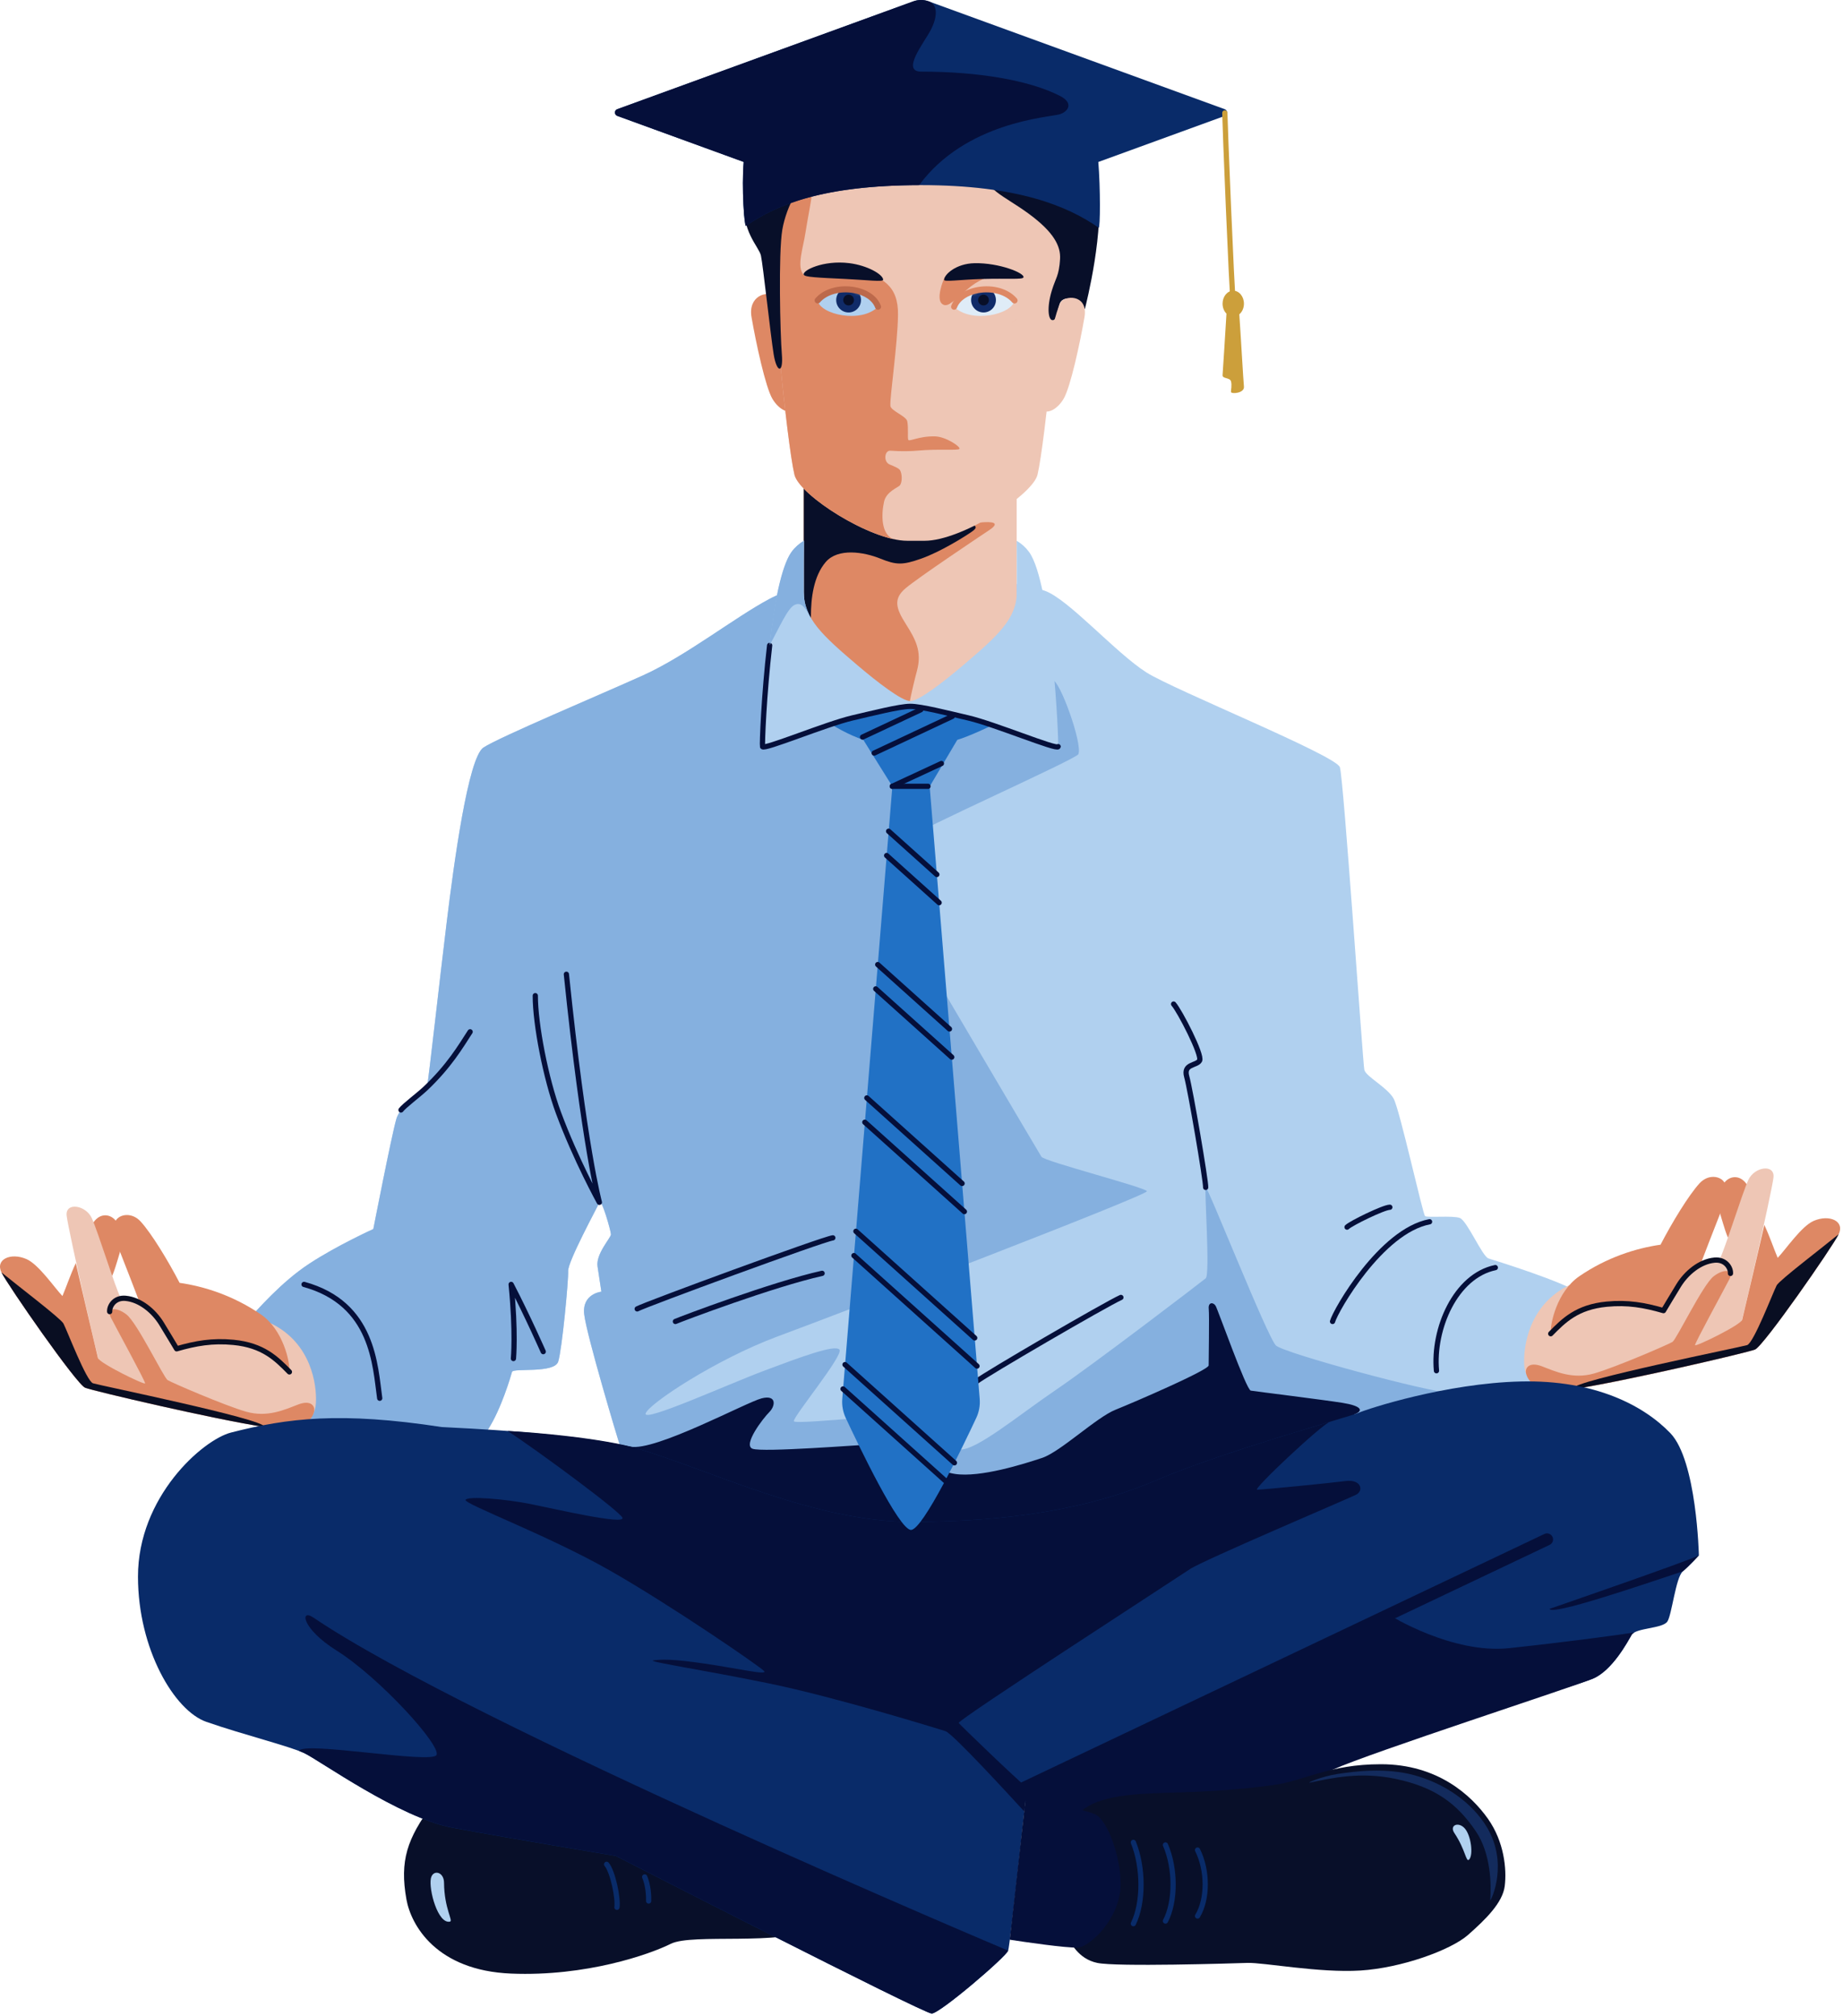 <svg width="457" height="500" viewBox="0 0 457 500" fill="none" xmlns="http://www.w3.org/2000/svg">
<path d="M107.164 447.59C100.974 455.9 99.064 461.45 100.784 471.06C101.924 477.41 108.173 488.68 126.743 489.44C145.313 490.2 161.034 484.7 166.344 482.05C171.654 479.4 194.004 482.62 201.584 478.26C209.164 473.9 221.523 456.23 208.803 449.25C196.083 442.27 185.383 440.78 169.553 443.34C150.423 446.43 114.954 437.12 107.164 447.59Z" fill="#080F29"/>
<path d="M111.583 476.55C108.573 477.22 106.273 468.56 106.843 465.83C107.313 463.57 110.074 464.12 110.104 466.89C110.164 473.38 112.433 476.36 111.583 476.55Z" fill="#B0D0EF"/>
<path d="M150.423 462.34C151.943 464.14 153.313 470.72 152.983 473" stroke="#092B69" stroke-width="1.3" stroke-miterlimit="10" stroke-linecap="round" stroke-linejoin="round"/>
<path d="M159.854 465.47C160.384 466.65 160.914 468.98 160.844 471.44" stroke="#092B69" stroke-width="1.3" stroke-miterlimit="10" stroke-linecap="round" stroke-linejoin="round"/>
<path d="M225.704 141.689C217.124 141.689 199.424 143.959 190.844 148.509C182.264 153.059 170.134 162.659 159.524 167.459C148.914 172.259 123.654 182.869 119.864 185.399C116.074 187.929 112.534 214.199 110.774 228.599C109.014 242.999 106.294 267.569 105.914 269.269C105.534 270.979 99.474 273.249 98.244 277.609C97.014 281.969 92.564 304.799 92.564 304.799C92.564 304.799 83.564 308.869 76.644 313.419C69.724 317.969 63.474 325.169 60.724 328.199C57.974 331.229 56.084 341.559 60.724 346.769C65.364 351.979 77.204 355.109 85.264 355.679C93.314 356.249 117.664 359.659 120.984 354.539C124.304 349.419 126.664 341.279 126.954 340.229C127.234 339.189 137.474 340.699 138.414 337.669C139.364 334.639 140.974 317.589 140.874 315.219C140.774 312.849 148.164 299.299 148.644 298.169C149.124 297.039 151.484 305.279 151.484 306.129C151.484 306.979 147.694 310.959 148.164 314.089C148.634 317.219 149.114 320.339 149.114 320.339C149.114 320.339 144.284 320.809 144.854 325.929C145.424 331.049 153.094 356.619 153.854 358.989C154.614 361.359 167.374 372.349 184.804 377.399C202.234 382.449 254.024 383.969 270.954 377.399C287.884 370.829 304.044 356.179 305.814 354.159C307.584 352.139 330.824 355.169 345.224 355.419C359.624 355.669 384.634 351.629 387.414 349.099C390.194 346.569 395.534 323.549 391.644 320.709C387.754 317.869 370.614 312.559 369.094 312.089C367.574 311.619 363.784 302.709 361.984 302.049C360.184 301.389 353.934 302.049 353.364 301.579C352.794 301.109 347.114 275.339 345.594 272.499C344.074 269.659 338.674 267.009 338.304 265.299C337.934 263.589 333.184 193.209 332.244 190.269C331.294 187.329 291.194 171.139 284.304 166.779C276.674 161.949 264.884 148.529 259.074 146.509C253.264 144.489 234.464 141.689 225.704 141.689Z" fill="#B0D0EF"/>
<path d="M359.794 345.44C354.114 345.25 318.484 335.59 316.404 333.69C314.324 331.8 299.354 293.9 298.974 294.47C298.594 295.04 300.114 316.07 298.974 317.02C297.834 317.97 271.314 338.24 261.834 344.68C252.364 351.12 241.944 359.84 237.964 359.46C233.984 359.08 234.934 353.78 233.604 351.5C232.274 349.23 197.034 353.58 196.844 352.45C196.654 351.32 209.284 336.03 208.154 334.7C207.014 333.37 198.554 336.53 189.464 339.94C180.374 343.35 159.524 352.82 160.094 350.55C160.664 348.28 177.524 337.1 192.874 331.41C208.224 325.73 284.764 296.36 284.394 295.41C284.014 294.46 259.004 288.02 258.244 286.88C257.794 286.21 230.104 239.2 230.104 239.2C230.104 239.2 225.694 208.14 225.734 207.68C225.814 206.54 266.894 188.27 267.404 187.03C268.474 184.44 262.734 168.52 261.014 168.7C258.864 168.92 254.284 152.73 249.224 144.24C241.374 142.86 231.414 141.68 225.714 141.68C217.134 141.68 199.434 143.95 190.854 148.5C182.274 153.05 170.144 162.65 159.534 167.45C148.924 172.25 123.664 182.86 119.874 185.39C116.084 187.92 112.544 214.19 110.784 228.59C109.014 242.99 106.304 267.56 105.924 269.26C105.544 270.97 99.484 273.24 98.254 277.6C97.024 281.96 92.574 304.79 92.574 304.79C92.574 304.79 83.574 308.86 76.654 313.41C69.734 317.96 64.014 324.59 60.734 328.19C57.984 331.21 56.094 341.55 60.734 346.76C65.374 351.97 77.214 355.1 85.274 355.67C93.324 356.24 117.674 359.65 120.994 354.53C124.314 349.41 126.674 341.27 126.964 340.22C127.244 339.18 137.484 340.69 138.424 337.66C139.374 334.63 140.984 317.58 140.884 315.21C140.794 312.84 148.174 299.29 148.654 298.16C149.134 297.03 151.494 305.27 151.494 306.12C151.494 306.97 147.704 310.95 148.174 314.08C148.644 317.21 149.124 320.33 149.124 320.33C149.124 320.33 144.294 320.8 144.864 325.92C145.434 331.04 153.104 356.61 153.864 358.98C154.624 361.35 167.384 372.34 184.814 377.39C202.244 382.44 254.034 383.96 270.964 377.39C287.894 370.82 304.054 356.17 305.824 354.15C307.594 352.13 330.834 355.16 345.234 355.41C352.734 355.54 363.104 354.51 371.724 353.13C369.404 349.24 363.094 345.55 359.794 345.44Z" fill="#85B0DF"/>
<path d="M28.694 302.71C27.194 300.88 24.404 300.69 22.754 303.85C22.754 303.85 26.654 318.49 27.414 317.21C28.174 315.93 28.884 313.39 29.644 310.86C30.394 308.33 30.044 304.37 28.694 302.71Z" fill="#DE8864"/>
<path d="M69.594 354.3C74.624 354.43 78.084 352.36 78.334 347.93C78.584 343.51 77.233 333.06 67.173 328.19C64.213 326.76 37.053 324.73 37.053 324.73C37.053 324.73 34.224 321.95 29.893 321.82C28.503 319.1 24.273 305.36 22.753 302.07C21.233 298.79 16.093 298.06 16.534 301.54C17.064 305.69 24.654 338.96 25.413 340.85C26.163 342.75 61.993 354.1 69.594 354.3Z" fill="#EEC6B5"/>
<path d="M18.794 313.25C17.424 316.17 16.504 319.01 15.484 321.41C13.494 319.34 9.614 313.58 6.574 312.25C2.654 310.54 -1.256 312.31 0.384 315.6C2.024 318.88 18.954 343.26 21.104 344.15C23.254 345.04 63.114 354.31 69.584 354.31C76.054 354.31 77.474 351.58 77.854 350.18C78.234 348.78 77.184 347.06 73.904 348.32C70.624 349.58 66.324 351.6 61.024 350.09C55.714 348.57 42.584 342.89 41.574 342.26C40.564 341.63 34.054 328.05 31.344 325.97C28.734 323.96 26.294 324.37 27.424 326.63C28.564 328.88 36.084 342.61 35.984 343.07C35.884 343.53 24.614 338.05 24.294 336.77C23.974 335.49 19.494 316.36 18.794 313.25Z" fill="#DE8864"/>
<path d="M29.774 310.48C30.614 312.64 34.514 322.559 34.604 323.079C40.764 326.679 40.994 330 43.794 334.5C47.544 334.27 53.424 332.64 58.364 332.94C62.794 333.2 67.274 336.07 71.754 340.24C71.974 337.84 70.204 329.75 64.684 325.969C57.864 321.299 50.664 319.019 44.534 318.139C41.654 312.599 37.584 305.9 34.874 302.93C32.704 300.55 29.634 301.09 28.684 302.73C27.744 304.35 28.694 307.68 29.774 310.48Z" fill="#DE8864"/>
<path d="M65.573 353.81C65.194 351.85 24.713 343.58 23.064 343.05C21.424 342.52 16.664 330.02 15.734 328.23C15.094 326.99 4.204 318.7 0.374 315.56C0.384 315.57 0.384 315.58 0.384 315.6C2.024 318.88 18.953 343.26 21.104 344.15C22.974 344.92 53.464 352.05 65.564 353.88C65.573 353.85 65.573 353.83 65.573 353.81Z" fill="#090E22"/>
<path d="M27.194 325.27C27.114 323.81 28.484 321.72 31.154 321.98C34.774 322.32 38.144 325.16 40.054 328.28C41.964 331.4 42.874 332.95 43.804 334.5C48.524 333.13 52.694 332.4 57.874 332.9C65.244 333.61 68.544 336.95 71.764 340.23" stroke="#090E22" stroke-width="1.3" stroke-miterlimit="10" stroke-linecap="round" stroke-linejoin="round"/>
<path d="M75.394 318.53C92.634 323.27 93.014 338.69 94.154 346.76" stroke="#050F3A" stroke-width="1.3" stroke-miterlimit="10" stroke-linecap="round" stroke-linejoin="round"/>
<path d="M127.314 336.91C127.314 336.91 127.944 330.4 126.744 318.53C130.724 326.17 134.704 335.2 134.704 335.2" stroke="#050F3A" stroke-width="1.3" stroke-miterlimit="10" stroke-linecap="round" stroke-linejoin="round"/>
<path d="M140.443 241.61C144.863 284.56 148.623 298.17 148.623 298.17C148.623 298.17 142.803 287.65 138.473 275.96C135.333 267.48 132.723 254 132.733 246.92" stroke="#050F3A" stroke-width="1.3" stroke-miterlimit="10" stroke-linecap="round" stroke-linejoin="round"/>
<path d="M116.574 255.88C114.164 259.6 111.394 264.34 105.554 269.89C103.804 271.55 100.234 274.19 99.434 275.27" stroke="#050F3A" stroke-width="1.3" stroke-miterlimit="10" stroke-linecap="round" stroke-linejoin="round"/>
<path d="M158.003 324.6C160.083 323.46 203.853 307.36 206.513 306.98" stroke="#050F3A" stroke-width="1.3" stroke-miterlimit="10" stroke-linecap="round" stroke-linejoin="round"/>
<path d="M167.474 327.72C168.994 327.06 191.534 318.53 203.854 315.78" stroke="#050F3A" stroke-width="1.3" stroke-miterlimit="10" stroke-linecap="round" stroke-linejoin="round"/>
<path d="M242.134 342.601C244.214 340.891 274.154 323.461 277.944 321.761" stroke="#050F3A" stroke-width="1.3" stroke-miterlimit="10" stroke-linecap="round" stroke-linejoin="round"/>
<path d="M291.014 249C292.534 250.71 298.214 261.69 297.454 263.02C296.694 264.35 293.354 263.78 294.264 267C295.174 270.22 299.024 292.77 298.964 294.47" stroke="#050F3A" stroke-width="1.3" stroke-miterlimit="10" stroke-linecap="round" stroke-linejoin="round"/>
<path d="M334.023 304.321C334.973 303.371 343.113 299.391 344.633 299.391" stroke="#050F3A" stroke-width="1.3" stroke-miterlimit="10" stroke-linecap="round" stroke-linejoin="round"/>
<path d="M330.423 327.72C331.183 324.97 342.453 305.27 354.483 302.99" stroke="#050F3A" stroke-width="1.3" stroke-miterlimit="10" stroke-linecap="round" stroke-linejoin="round"/>
<path d="M356.194 339.94C355.244 329.52 360.934 316.4 370.784 314.36" stroke="#050F3A" stroke-width="1.3" stroke-miterlimit="10" stroke-linecap="round" stroke-linejoin="round"/>
<path d="M332.893 347.9C328.153 347.14 311.294 345.06 310.154 344.87C309.014 344.68 302.003 324.79 301.433 323.84C300.863 322.89 299.544 322.89 299.724 324.6C299.904 326.31 299.683 337.48 299.703 338.62C299.723 339.76 281.344 347.71 276.604 349.61C271.864 351.5 262.964 360.03 258.414 361.55C253.864 363.07 243.063 366.48 236.813 365.53C230.563 364.58 221.324 357.93 217.104 358.14C212.884 358.35 189.064 360.22 186.594 359.28C184.134 358.33 189.243 351.7 190.763 350.19C192.283 348.67 192.653 345.83 188.873 346.78C185.083 347.73 162.453 360 156.313 358.76C155.273 358.55 154.423 358.53 153.583 358.23C153.733 358.71 153.763 358.81 153.823 359C154.583 361.37 167.343 372.36 184.773 377.41C202.203 382.46 253.993 383.98 270.923 377.41C287.853 370.84 322.803 354.22 336.313 355.04L335.844 350.74C338.214 349.85 337.623 348.66 332.893 347.9Z" fill="#050F3A"/>
<path d="M427.604 293.25C429.104 291.42 431.894 291.23 433.544 294.39C433.544 294.39 429.644 309.03 428.884 307.75C428.124 306.47 427.414 303.93 426.654 301.4C425.894 298.87 426.244 294.9 427.604 293.25Z" fill="#DE8864"/>
<path d="M386.694 344.83C381.664 344.96 378.204 342.89 377.954 338.46C377.704 334.04 379.054 323.59 389.114 318.72C392.074 317.29 419.234 315.26 419.234 315.26C419.234 315.26 422.064 312.48 426.394 312.35C427.784 309.63 432.014 295.89 433.534 292.6C435.054 289.31 440.194 288.59 439.754 292.07C439.224 296.22 431.634 329.49 430.874 331.38C430.124 333.29 394.294 344.63 386.694 344.83Z" fill="#EEC6B5"/>
<path d="M437.494 303.78C438.864 306.7 439.784 309.54 440.804 311.94C442.794 309.87 446.674 304.11 449.714 302.78C453.634 301.07 457.544 302.84 455.904 306.13C454.264 309.41 437.334 333.79 435.184 334.68C433.034 335.56 393.174 344.84 386.704 344.84C380.234 344.84 378.814 342.11 378.434 340.71C378.054 339.31 379.104 337.59 382.384 338.85C385.664 340.11 389.964 342.13 395.264 340.62C400.564 339.11 413.704 333.42 414.714 332.79C415.724 332.16 422.234 318.58 424.944 316.5C427.554 314.49 429.994 314.9 428.864 317.16C427.724 319.41 420.204 333.14 420.304 333.6C420.404 334.06 431.674 328.58 431.994 327.3C432.314 326.02 436.804 306.89 437.494 303.78Z" fill="#DE8864"/>
<path d="M426.514 301.02C425.674 303.18 421.774 313.1 421.684 313.62C415.524 317.22 415.294 320.54 412.494 325.04C408.744 324.81 402.864 323.18 397.924 323.48C393.494 323.74 389.014 326.61 384.534 330.78C384.314 328.38 386.084 320.29 391.604 316.51C398.424 311.84 405.624 309.56 411.754 308.68C414.634 303.14 418.704 296.44 421.414 293.47C423.584 291.09 426.654 291.63 427.604 293.27C428.544 294.89 427.604 298.22 426.514 301.02Z" fill="#DE8864"/>
<path d="M390.004 344.3C390.384 342.34 431.574 334.11 433.224 333.58C434.864 333.05 439.624 320.55 440.554 318.76C441.194 317.52 452.084 309.23 455.914 306.09C455.904 306.1 455.904 306.11 455.904 306.13C454.264 309.41 437.334 333.79 435.184 334.68C433.314 335.45 402.114 342.69 390.014 344.51C390.004 344.49 390.004 344.32 390.004 344.3Z" fill="#090E22"/>
<path d="M429.094 315.799C429.174 314.339 427.804 312.249 425.134 312.509C421.514 312.849 418.144 315.689 416.234 318.809C414.324 321.929 413.414 323.479 412.484 325.029C407.764 323.659 403.594 322.929 398.414 323.429C391.044 324.139 387.744 327.479 384.524 330.759" stroke="#090E22" stroke-width="1.3" stroke-miterlimit="10" stroke-linecap="round" stroke-linejoin="round"/>
<path d="M252.104 116.93C252.104 117.31 252.104 165.31 252.104 165.31C252.104 165.31 240.354 183.5 225.704 183.5C211.054 183.5 199.304 165.31 199.304 165.31C199.304 165.31 199.304 117.31 199.304 116.93H252.104Z" fill="#EEC6B5"/>
<path d="M199.313 165.309C199.313 165.309 210.344 182.389 224.354 183.449C224.284 179.109 226.223 170.639 227.383 166.319C228.673 161.519 226.983 158.489 224.583 154.699C222.183 150.909 221.423 148.509 224.583 145.859C227.743 143.209 242.263 133.479 245.303 131.459C248.333 129.439 245.724 129.349 243.224 129.559C242.004 129.659 241.173 122.919 240.693 116.939H199.333C199.313 117.309 199.313 165.309 199.313 165.309Z" fill="#DE8864"/>
<path d="M199.313 159.04C200.413 157.74 201.083 155.27 201.083 152.8C201.083 148.38 201.713 142.95 204.743 139.39C207.773 135.84 214.213 136.88 218.263 138.52C222.303 140.16 223.824 140.16 228.474 138.52C233.124 136.88 239.233 133.09 241.013 131.83C242.803 130.57 241.523 130.44 241.013 129.73C240.633 129.21 237.003 120.85 235.133 116.92H199.313C199.313 117.23 199.313 146.03 199.313 159.04Z" fill="#080F29"/>
<path d="M233.024 174.96H216.724L214.074 183.48L221.264 195H230.554L237.374 183.48L233.024 174.96Z" fill="#2171C5"/>
<path d="M199.313 174.96C199.313 174.96 206.863 181.05 214.073 183.48C221.293 185.9 231.613 185.23 237.383 183.48C243.153 181.73 255.784 174.96 255.784 174.96H199.313Z" fill="#2171C5"/>
<path d="M255.174 136.89C254.334 135.74 253.304 134.82 252.104 134.11C252.134 137.99 252.134 140.24 252.134 146.81C252.134 153.38 247.504 157.6 238.874 164.94C233.964 169.11 227.834 173.87 225.724 173.87C223.614 173.87 217.474 169.11 212.574 164.94C203.944 157.6 199.314 153.38 199.314 146.81C199.314 140.24 199.314 137.99 199.344 134.11C198.154 134.83 197.114 135.74 196.274 136.89C190.594 144.72 188.824 184.28 189.074 185.16C189.324 186.04 204.894 179.55 211.324 178.05C216.404 176.87 223.044 175.17 225.724 175.17C228.404 175.17 235.044 176.86 240.124 178.05C246.554 179.55 262.124 186.05 262.374 185.16C262.624 184.28 260.854 144.72 255.174 136.89Z" fill="#B0D0EF"/>
<path d="M225.884 377.399C201.884 377.399 176.164 364.599 158.004 359.209C142.844 355.289 114.104 354.159 109.504 353.899C84.474 350.049 71.304 351.67 57.304 355.26C50.254 357.06 34.184 371.209 34.214 391.039C34.234 408.989 43.234 424.24 51.164 427.01C60.294 430.19 71.614 432.99 75.404 434.75C79.194 436.52 98.964 450.79 112.164 453.26C125.414 455.73 152.714 460.269 152.714 460.269C152.714 460.269 229.004 499.359 231.034 499.359C233.064 499.359 249.474 485.28 249.984 483.76C250.494 482.24 254.274 446.619 254.274 446.619C254.274 446.619 266.904 456.469 270.944 456.979C274.984 457.489 320.714 439.799 330.434 436.519C340.164 433.239 390.184 418.329 394.984 416.31C399.784 414.29 403.574 407.22 404.584 405.45C405.594 403.68 412.164 403.929 413.424 402.169C414.554 400.589 415.504 391.22 417.274 389.7C419.044 388.18 421.264 385.739 421.264 385.739C421.264 385.739 420.754 362.249 414.194 355.419C407.634 348.589 395.504 342.159 377.054 342.599C358.614 343.039 339.164 349.359 336.884 350.369C334.614 351.379 304.044 359.719 286.864 367.039C269.664 374.359 249.884 377.399 225.884 377.399Z" fill="#092B69"/>
<path d="M254.004 443.33L383.604 381.77" stroke="#050F3A" stroke-width="3" stroke-miterlimit="10" stroke-linecap="round" stroke-linejoin="round"/>
<path d="M295.054 389.14C298.214 386.99 334.214 371.71 336.234 370.7C338.254 369.69 337.514 366.78 333.654 367.29C329.794 367.8 312.994 369.44 311.734 369.44C310.474 369.44 327.824 353.18 329.814 352.58C319.264 355.75 299.454 361.67 286.844 367.04C269.664 374.37 249.884 377.4 225.884 377.4C201.884 377.4 176.164 364.6 158.004 359.21C149.284 356.63 131.904 355.15 125.894 354.88C133.264 359.71 153.684 374.76 154.344 376.39C155.104 378.28 137.794 374.24 131.484 372.98C125.174 371.72 115.824 370.96 115.444 371.97C115.064 372.98 136.034 380.81 151.314 389.53C166.594 398.25 188.454 413.28 189.464 414.41C190.474 415.55 182.774 413.73 174.684 412.56C166.604 411.38 164.074 411.51 162.054 411.76C160.034 412.01 173.804 414.03 190.474 417.44C207.144 420.85 232.414 428.68 234.434 429.31C236.224 429.87 250.664 445.61 253.984 449.24C254.164 447.6 254.264 446.61 254.264 446.61C254.264 446.61 254.744 446.98 255.534 447.58C255.884 446.11 255.944 444.32 254.674 443.33C252.244 441.44 238.224 427.92 237.724 427.29C237.224 426.66 291.904 391.29 295.054 389.14Z" fill="#050F3A"/>
<path d="M191.543 73.35C190.173 72.14 185.453 73.4 186.353 78.66C187.443 85.01 189.833 96.09 191.543 98.93C193.253 101.77 195.903 102.91 197.223 101.39C198.553 99.88 193.243 74.86 191.543 73.35Z" fill="#DE8864"/>
<path d="M229.314 134.11C238.404 134.11 256.074 122.8 257.274 117.7C259.144 109.8 263.204 69.12 263.424 51.19C263.594 36.95 256.594 26.08 227.134 26.08C197.674 26.08 190.674 36.95 190.844 51.19C191.064 69.12 195.124 109.8 196.994 117.7C198.194 122.8 215.864 134.11 224.954 134.11H229.314Z" fill="#EEC6B5"/>
<path d="M231.834 108.22C227.774 108.13 225.404 109.64 225.204 109.04C225.014 108.5 225.284 106.28 224.984 104.52C224.754 103.18 220.884 101.9 220.784 100.64C220.624 98.51 222.554 85.61 222.674 78.16C222.804 70.71 218.724 68.74 212.564 66.92C206.114 65.01 200.394 69.21 199.304 68.15C197.434 66.33 199.174 61.36 199.684 57.95C200.194 54.54 201.394 48.98 202.024 43.12C202.514 38.58 205.114 39 206.384 37.11L206.874 28.63C194.244 32.65 190.724 41.07 190.844 51.2C191.064 69.13 195.124 109.81 196.994 117.71C198.054 122.22 212.004 131.58 221.494 133.69C218.504 132.5 218.494 127.72 219.204 124.46C219.774 121.82 222.814 120.88 223.184 120.31C223.804 119.36 223.654 117.42 223.184 116.62C222.894 116.13 221.764 115.67 220.624 115.2C218.974 114.53 219.334 111.66 220.784 111.77C223.514 111.98 226.114 111.89 227.594 111.75C232.594 111.29 237.454 111.77 237.894 111.33C238.344 110.87 234.584 108.28 231.834 108.22Z" fill="#DE8864"/>
<path d="M199.314 68.14C198.824 67.11 204.144 64.45 210.594 65.26C215.134 65.83 218.964 68.08 218.994 69.37C219.014 69.97 215.164 69.45 209.644 69.18C202.604 68.85 199.584 68.71 199.314 68.14Z" fill="#080F29"/>
<path d="M251.854 31.92C251.344 30.72 246.484 32.83 241.494 35.71C235.814 38.99 228.864 45.06 219.384 45.06C209.384 45.06 208.264 41.27 203.464 42.53C198.704 43.78 195.004 51.12 193.994 56.93C192.984 62.74 193.464 83.07 193.874 87.88C194.284 92.69 192.604 92.55 191.844 87.88C191.084 83.21 189.194 65.65 188.684 63.38C188.174 61.11 183.734 57.4 184.514 49.11C184.894 45.07 186.744 41.97 187.164 40.27C187.414 39.26 181.384 36.76 185.644 28.52C187.534 24.86 199.154 18.89 219.614 17.88C243.584 16.7 253.414 28.78 254.614 29.65C255.654 30.41 269.894 30.66 272.174 45.31C273.994 57.05 269.384 75.15 269.004 76.67C268.034 74.39 263.404 72.59 262.654 75.68C261.874 78.9 261.664 79.37 261.024 79.4C259.914 79.44 259.544 76.26 260.804 72.09C261.784 68.85 262.574 68.55 262.854 64.27C263.064 61.04 261.304 57.57 255.114 53.02C248.924 48.47 243.624 46.83 243.994 41.78C244.654 33.36 252.524 33.5 251.854 31.92Z" fill="#080F29"/>
<path d="M247.373 66.34C244.553 66.18 235.423 66.87 234.243 68.86C233.733 69.73 232.143 74.05 233.543 75.31C234.803 76.45 236.383 74.84 239.693 71.89C242.523 69.38 245.353 68.36 247.373 68.3C249.393 68.24 249.073 66.44 247.373 66.34Z" fill="#DE8864"/>
<path d="M237.523 79.539C239.233 79.729 245.603 80.089 248.003 79.789C250.403 79.489 251.473 78.649 251.473 78.649" stroke="#DE8864" stroke-width="1.5" stroke-miterlimit="10" stroke-linecap="round" stroke-linejoin="round"/>
<path d="M263.254 74.63C264.934 73.16 269.814 73.4 268.914 78.66C267.824 85.01 265.434 96.09 263.724 98.93C262.014 101.77 259.364 102.91 258.044 101.39C256.714 99.88 261.534 76.12 263.254 74.63Z" fill="#EEC6B5"/>
<path d="M253.774 68.81C254.264 67.78 247.814 65.14 241.624 65.27C237.044 65.37 234.144 68.08 234.104 69.38C234.084 69.98 237.934 69.35 243.454 69.19C249.964 69 253.504 69.37 253.774 68.81Z" fill="#080F29"/>
<path d="M190.844 160.06C189.424 172.32 188.944 184.67 189.084 185.16C189.334 186.04 204.904 179.55 211.334 178.05C216.414 176.87 223.054 175.17 225.734 175.17C228.414 175.17 235.054 176.86 240.134 178.05C246.564 179.55 262.134 186.05 262.384 185.16" stroke="#050F3A" stroke-width="1.3" stroke-miterlimit="10" stroke-linecap="round" stroke-linejoin="round"/>
<path d="M201.063 153.21C199.913 151.21 199.303 149.16 199.303 146.8C199.303 140.23 199.303 137.98 199.333 134.1C198.143 134.82 197.103 135.73 196.263 136.88C193.733 140.37 191.853 150.08 190.833 160.03C193.293 155.57 195.254 150.92 196.974 150.04C198.804 149.12 199.753 150.91 201.063 153.21Z" fill="#85B0DF"/>
<path d="M394.974 416.3C399.774 414.28 403.564 407.21 404.574 405.44C404.704 405.21 404.934 405.02 405.224 404.85C401.334 405.47 388.233 407.23 374.253 408.73C360.103 410.25 344.633 400.59 344.633 400.59L255.073 442.83C254.173 443.25 254.024 444.94 254.214 446.99C254.244 446.76 254.253 446.62 254.253 446.62C254.253 446.62 274.664 456.48 278.704 456.99C282.744 457.5 320.674 443.29 330.574 438.83C339.944 434.61 390.174 418.32 394.974 416.3Z" fill="#050F3A"/>
<path d="M264.364 479.84C265.434 481.63 267.274 485.78 272.074 486.79C276.874 487.8 305.424 486.92 309.334 486.79C313.244 486.66 327.184 489.32 337.334 488.68C347.484 488.05 359.734 483.63 364.034 479.84C368.324 476.05 372.624 471.88 373.124 467.71C373.634 463.54 372.994 456.76 368.954 451.04C364.844 445.23 356.484 437.52 342.424 437.52C329.414 437.52 323.544 441.65 315.644 442.7C306.174 443.96 298.974 444.34 289.874 444.59C280.774 444.84 272.324 445.36 268.024 449.24C258.174 458.11 261.944 475.81 264.364 479.84Z" fill="#080F29"/>
<path d="M369.524 471.31C369.844 467.27 369.654 459.63 365.984 454.19C361.164 447.04 355.594 443.18 346.094 441.16C337.334 439.29 330.014 440.99 324.874 442.07C323.674 442.32 327.594 440.55 331.754 439.92C335.924 439.29 343.514 438.32 350.574 440.21C358.024 442.2 365.034 446.93 368.764 453.25C373.964 462.06 369.964 470.87 369.524 471.31Z" fill="#132B5D"/>
<path d="M281.034 456.899C283.564 463.149 283.564 471.899 281.034 477.059" stroke="#092B69" stroke-width="1.3" stroke-miterlimit="10" stroke-linecap="round" stroke-linejoin="round"/>
<path d="M288.994 457.539C291.524 463.389 291.524 471.579 288.994 476.409" stroke="#092B69" stroke-width="1.3" stroke-miterlimit="10" stroke-linecap="round" stroke-linejoin="round"/>
<path d="M296.954 458.81C299.484 463.88 299.484 470.97 296.954 475.16" stroke="#092B69" stroke-width="1.3" stroke-miterlimit="10" stroke-linecap="round" stroke-linejoin="round"/>
<path d="M83.404 409.29C94.154 416.04 109.504 432.97 108.234 435.24C106.974 437.51 74.894 431.7 74.184 434.23C74.634 434.4 75.054 434.57 75.394 434.73C79.184 436.5 98.954 450.77 112.154 453.24C125.404 455.71 152.704 460.25 152.704 460.25C152.704 460.25 228.994 499.34 231.024 499.34C233.054 499.34 249.464 485.26 249.974 483.74C249.974 483.74 116.834 427.66 77.684 401.13C74.294 398.86 74.844 403.92 83.404 409.29Z" fill="#050F3A"/>
<path d="M250.384 481.039C253.664 481.549 264.364 483.119 267.264 482.989C270.174 482.859 277.824 475.819 277.874 467.329C277.914 460.389 274.714 451.919 271.934 450.149C269.154 448.379 254.254 446.609 254.254 446.609L250.384 481.039Z" fill="#050F3A"/>
<path d="M364.294 461.15C363.504 461.98 363.454 458.8 360.624 454.57C359.344 452.66 361.624 451.66 363.204 453.43C364.784 455.21 365.374 460.02 364.294 461.15Z" fill="#B0D0EF"/>
<path d="M417.264 389.69C419.034 388.17 421.254 385.729 421.254 385.729C418.984 386.989 384.244 398.99 384.244 398.99C384.644 400.75 406.854 393.15 417.264 389.69Z" fill="#050F3A"/>
<path d="M242.933 346.92C243.063 348.53 242.774 350.14 242.094 351.6C238.834 358.58 228.854 379.41 225.894 379.41C222.934 379.41 212.954 358.58 209.694 351.6C209.014 350.14 208.724 348.52 208.854 346.92L221.274 195H230.524L242.933 346.92Z" fill="#2171C5"/>
<path d="M234.373 367.19L209.043 344.45" stroke="#050F3A" stroke-width="1.3" stroke-miterlimit="10" stroke-linecap="round" stroke-linejoin="round"/>
<path d="M209.534 338.42L236.664 362.77" stroke="#050F3A" stroke-width="1.3" stroke-miterlimit="10" stroke-linecap="round" stroke-linejoin="round"/>
<path d="M211.744 311.38L242.264 338.78" stroke="#050F3A" stroke-width="1.3" stroke-miterlimit="10" stroke-linecap="round" stroke-linejoin="round"/>
<path d="M212.233 305.35L241.693 331.8" stroke="#050F3A" stroke-width="1.3" stroke-miterlimit="10" stroke-linecap="round" stroke-linejoin="round"/>
<path d="M214.443 278.31L239.133 300.47" stroke="#050F3A" stroke-width="1.3" stroke-miterlimit="10" stroke-linecap="round" stroke-linejoin="round"/>
<path d="M214.943 272.279L238.563 293.489" stroke="#050F3A" stroke-width="1.3" stroke-miterlimit="10" stroke-linecap="round" stroke-linejoin="round"/>
<path d="M217.153 245.24L236.003 262.16" stroke="#050F3A" stroke-width="1.3" stroke-miterlimit="10" stroke-linecap="round" stroke-linejoin="round"/>
<path d="M217.644 239.21L235.434 255.18" stroke="#050F3A" stroke-width="1.3" stroke-miterlimit="10" stroke-linecap="round" stroke-linejoin="round"/>
<path d="M228.323 176.01L213.883 182.79" stroke="#050F3A" stroke-width="1.3" stroke-miterlimit="10" stroke-linecap="round" stroke-linejoin="round"/>
<path d="M216.764 186.759L236.154 177.649" stroke="#050F3A" stroke-width="1.3" stroke-miterlimit="10" stroke-linecap="round" stroke-linejoin="round"/>
<path d="M233.434 189.35L221.264 195" stroke="#050F3A" stroke-width="1.3" stroke-miterlimit="10" stroke-linecap="round" stroke-linejoin="round"/>
<path d="M219.854 212.17L232.873 223.86" stroke="#050F3A" stroke-width="1.3" stroke-miterlimit="10" stroke-linecap="round" stroke-linejoin="round"/>
<path d="M220.344 206.14L232.304 216.87" stroke="#050F3A" stroke-width="1.3" stroke-miterlimit="10" stroke-linecap="round" stroke-linejoin="round"/>
<path d="M221.264 195H230.104" stroke="#050F3A" stroke-width="1.3" stroke-miterlimit="10" stroke-linecap="round" stroke-linejoin="round"/>
<path d="M303.694 27.08L230.294 0.34C229.674 0.11 229.024 0 228.374 0C227.724 0 227.074 0.11 226.454 0.34L153.054 27.08C152.284 27.36 152.284 28.45 153.054 28.74L184.404 40.16C183.864 46.55 184.564 56.29 184.974 56.01C192.654 50.67 204.374 45.91 228.374 45.91C252.374 45.91 264.734 51.12 272.424 56.46C272.834 56.74 272.884 46.55 272.344 40.17L303.694 28.75C304.474 28.46 304.474 27.36 303.694 27.08Z" fill="#092B69"/>
<path d="M262.654 28.37C264.784 27.79 266.414 25.61 262.824 23.78C255.154 19.87 242.504 17.76 228.384 17.76C223.414 17.72 229.094 10.66 230.764 7.49C232.434 4.32 232.644 1.2 230.334 0.35L230.304 0.34C229.684 0.11 229.034 0 228.384 0C227.734 0 227.084 0.11 226.464 0.34L153.064 27.08C152.294 27.36 152.294 28.45 153.064 28.74L184.414 40.16C183.874 46.55 184.574 56.29 184.984 56.01C192.614 50.71 204.234 45.97 227.914 45.91C239.444 30.25 259.984 29.11 262.654 28.37Z" fill="#050F3A"/>
<path d="M303.713 28.01C303.713 30.09 305.423 72.73 305.793 74.81" stroke="#CC9F3B" stroke-width="1.3" stroke-miterlimit="10" stroke-linecap="round" stroke-linejoin="round"/>
<path d="M308.453 75.31C308.453 73.53 307.263 72.09 305.803 72.09C304.343 72.09 303.154 73.53 303.154 75.31C303.154 76.31 303.533 77.19 304.123 77.78C303.903 81.37 303.234 92.23 303.154 93.02C303.064 93.97 304.953 93.59 305.233 94.54C305.513 95.49 305.233 96.62 305.233 97.19C305.233 97.76 308.643 97.57 308.453 95.86C308.303 94.47 307.643 82.74 307.303 77.95C307.993 77.38 308.453 76.41 308.453 75.31Z" fill="#CC9F3B"/>
<path d="M244.428 81.598C249.897 81.164 254.17 78.805 253.974 76.33C253.778 73.856 249.186 72.202 243.718 72.636C238.249 73.071 233.976 75.429 234.172 77.904C234.368 80.379 238.96 82.033 244.428 81.598Z" fill="#EEC6B5"/>
<path d="M236.581 76.071C237.979 71.625 248.83 69.649 251.567 74.524C250.929 78.006 240.77 80.296 236.581 76.071Z" fill="#DFECF7"/>
<mask id="mask0_966_56136" style="mask-type:luminance" maskUnits="userSpaceOnUse" x="236" y="71" width="16" height="8">
<path d="M236.582 76.07C237.981 71.624 248.831 69.648 251.569 74.523C250.93 78.005 240.771 80.295 236.582 76.07Z" fill="white"/>
</mask>
<g mask="url(#mask0_966_56136)">
<path d="M243.878 77.491C245.577 77.491 246.954 76.113 246.954 74.412C246.954 72.712 245.577 71.333 243.878 71.333C242.179 71.333 240.801 72.712 240.801 74.412C240.801 76.113 242.179 77.491 243.878 77.491Z" fill="#102B68"/>
<path d="M243.878 75.748C244.614 75.748 245.211 75.151 245.211 74.414C245.211 73.677 244.614 73.08 243.878 73.08C243.142 73.08 242.545 73.677 242.545 74.414C242.545 75.151 243.142 75.748 243.878 75.748Z" fill="#080F28"/>
</g>
<path d="M236.581 76.817C236.46 76.816 236.342 76.787 236.235 76.73C236.128 76.674 236.036 76.593 235.968 76.493C235.899 76.394 235.855 76.279 235.84 76.159C235.825 76.04 235.84 75.918 235.882 75.805C236.742 73.49 239.179 71.767 242.404 71.198C246.274 70.515 250.097 71.628 252.141 74.032C252.27 74.184 252.334 74.38 252.318 74.579C252.302 74.777 252.208 74.961 252.057 75.09C251.906 75.219 251.709 75.283 251.511 75.267C251.313 75.251 251.129 75.157 251 75.005C249.318 73.028 245.974 72.093 242.664 72.675C239.966 73.15 237.96 74.516 237.286 76.329C237.233 76.472 237.137 76.596 237.01 76.683C236.884 76.771 236.734 76.817 236.581 76.817Z" fill="#DE8864"/>
<path d="M217.717 76.066C216.319 71.619 205.467 69.644 202.73 74.519C203.371 78.001 213.528 80.291 217.717 76.066Z" fill="#B0D0EF"/>
<mask id="mask1_966_56136" style="mask-type:luminance" maskUnits="userSpaceOnUse" x="202" y="71" width="16" height="8">
<path d="M217.718 76.07C216.32 71.623 205.468 69.648 202.731 74.523C203.372 78.005 213.529 80.295 217.718 76.07Z" fill="white"/>
</mask>
<g mask="url(#mask1_966_56136)">
<path d="M210.423 77.491C212.122 77.491 213.499 76.113 213.499 74.412C213.499 72.712 212.122 71.333 210.423 71.333C208.724 71.333 207.347 72.712 207.347 74.412C207.347 76.113 208.724 77.491 210.423 77.491Z" fill="#102B68"/>
<path d="M210.424 75.748C211.16 75.748 211.756 75.151 211.756 74.414C211.756 73.677 211.16 73.08 210.424 73.08C209.688 73.08 209.091 73.677 209.091 74.414C209.091 75.151 209.688 75.748 210.424 75.748Z" fill="#080F28"/>
</g>
<path d="M217.716 76.816C217.564 76.815 217.416 76.768 217.291 76.681C217.166 76.594 217.071 76.471 217.017 76.328C216.344 74.516 214.333 73.15 211.639 72.675C208.336 72.093 204.986 73.028 203.304 75.005C203.173 75.148 202.991 75.235 202.797 75.248C202.603 75.26 202.412 75.196 202.264 75.07C202.116 74.944 202.023 74.765 202.004 74.571C201.985 74.378 202.041 74.184 202.162 74.032C204.209 71.632 208.036 70.516 211.899 71.198C215.123 71.767 217.562 73.489 218.422 75.804C218.464 75.917 218.478 76.039 218.463 76.159C218.448 76.279 218.405 76.393 218.336 76.493C218.267 76.592 218.176 76.673 218.069 76.73C217.962 76.786 217.843 76.815 217.722 76.816H217.716Z" fill="#BC694B"/>
</svg>
